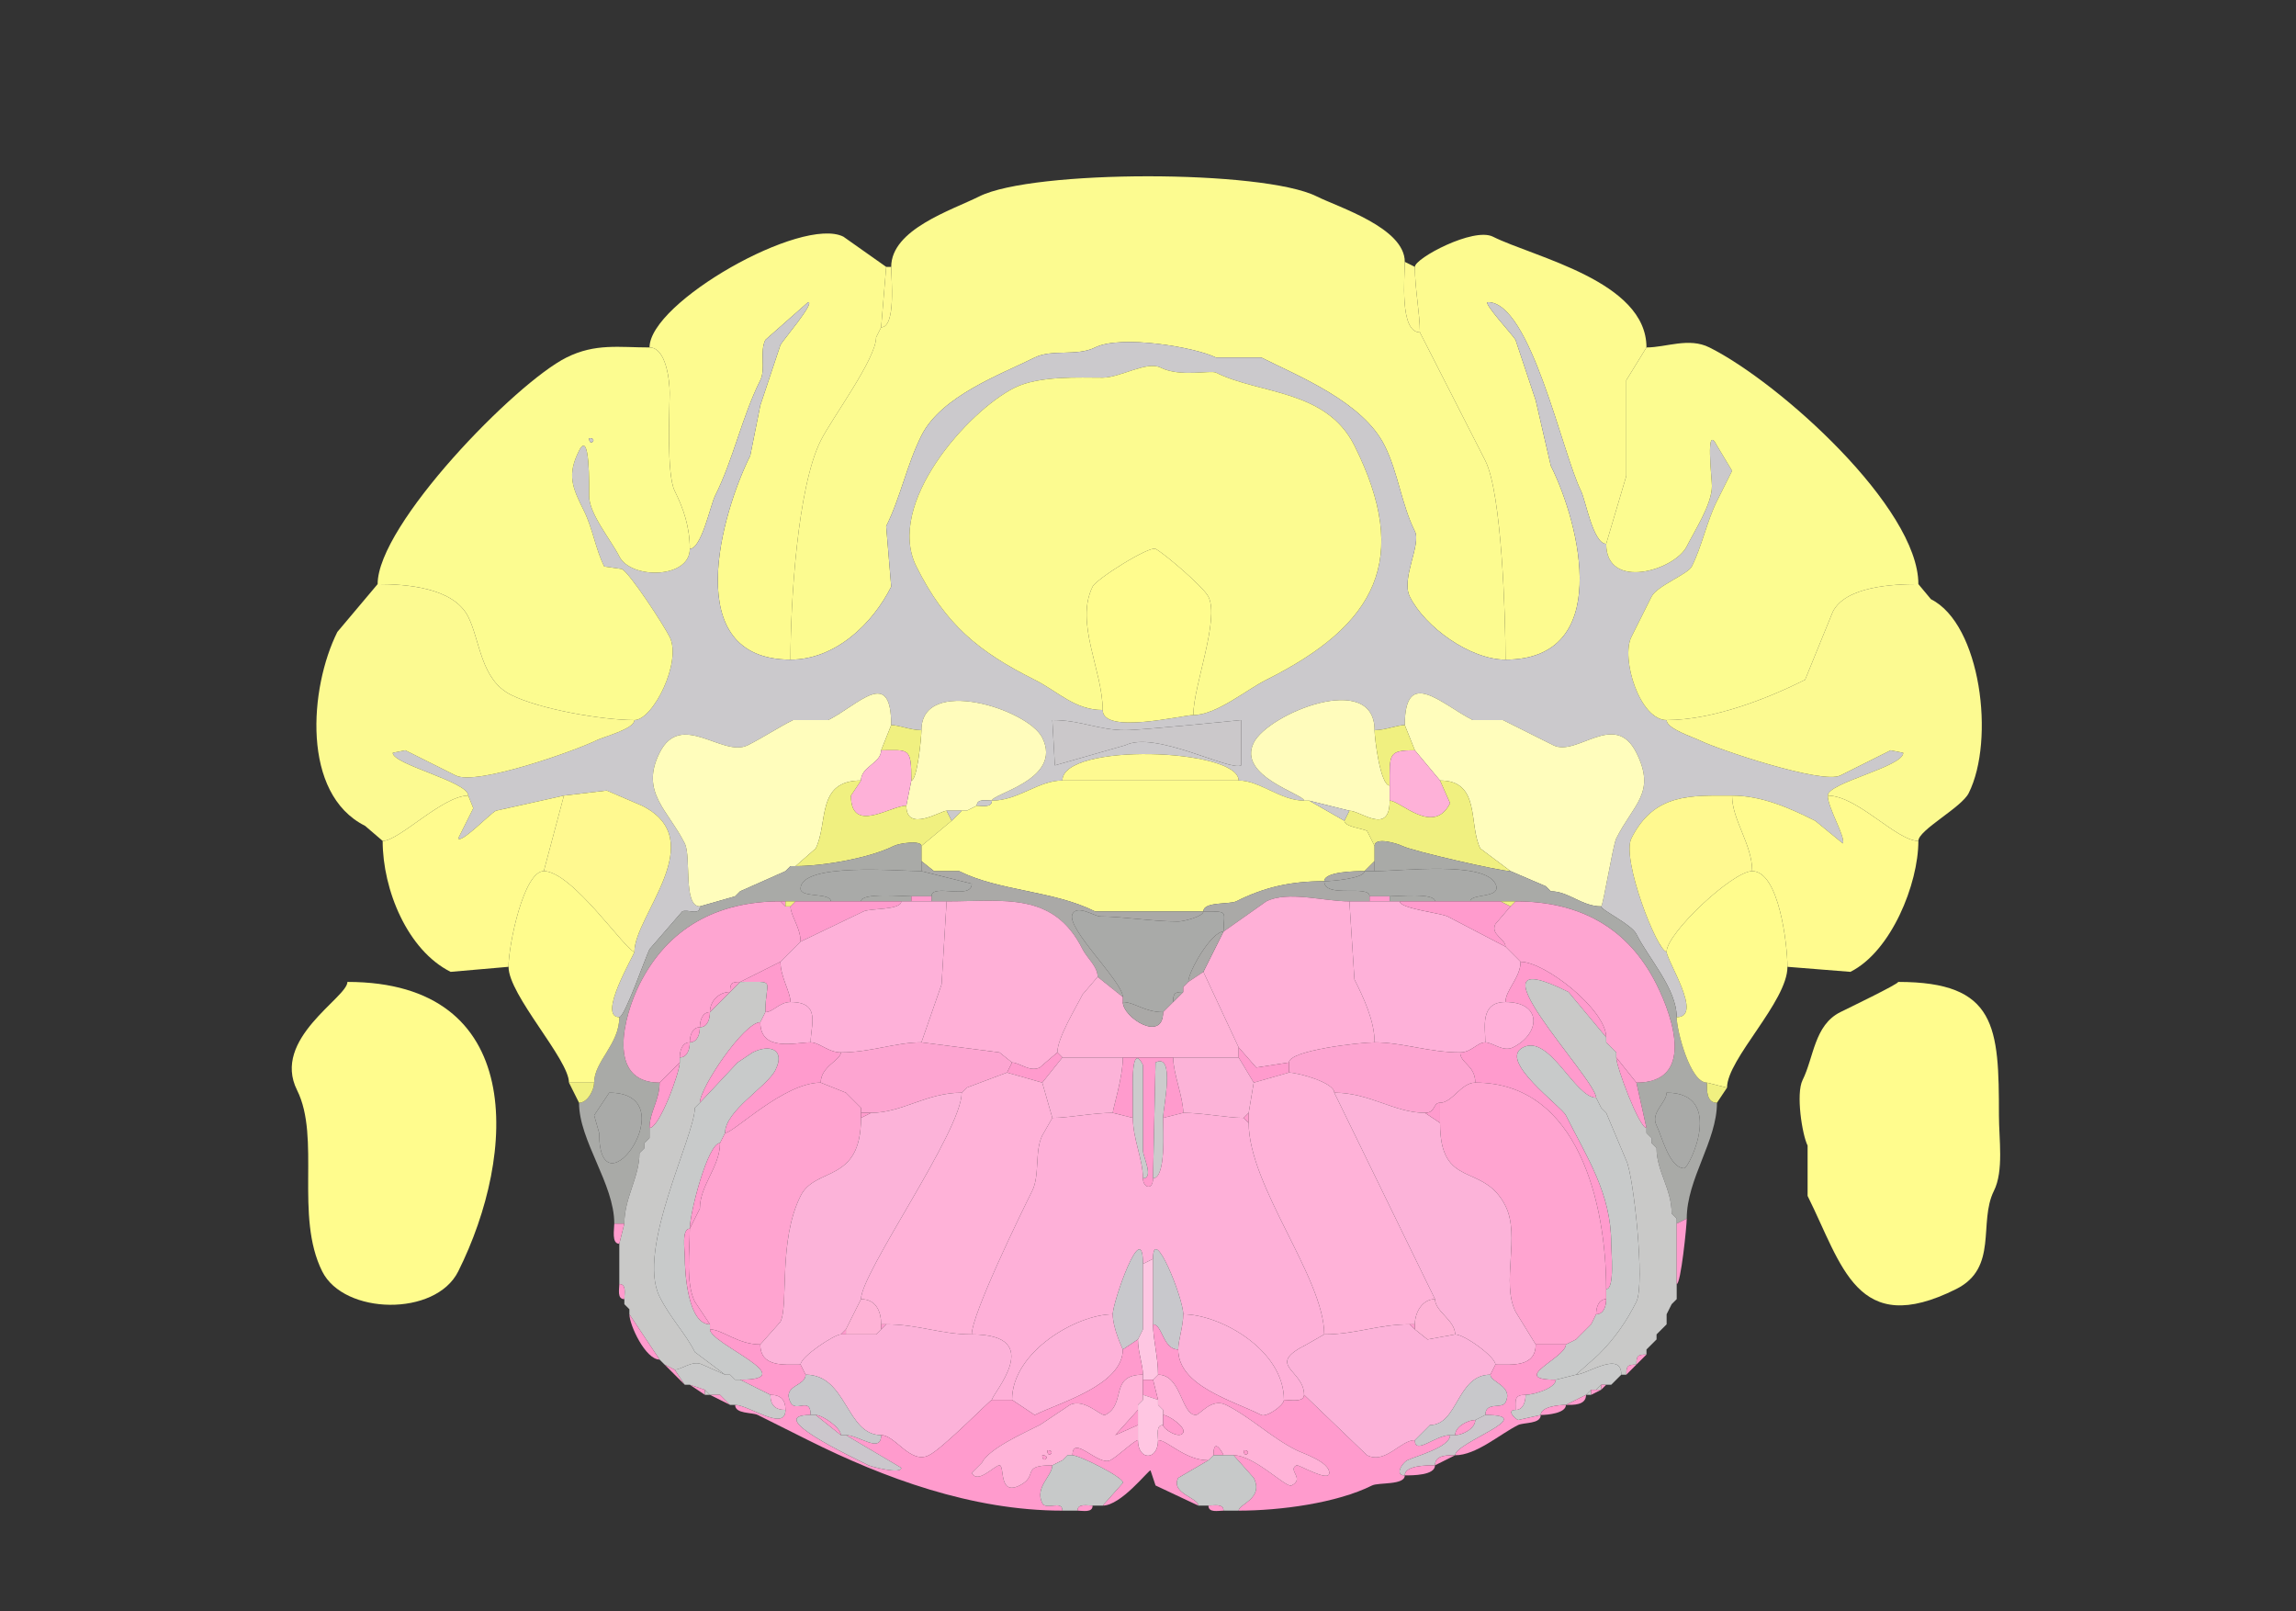 <svg xmlns="http://www.w3.org/2000/svg" viewBox="0 0 456 320"><rect x="0" y="0" width="456" height="320" fill="#333333" stroke="none"/><path fill="#FCFB90" id="CUL4, 5" d="M157 131c8.958 0 16.334-7.167 20-14.5l-1-12c2.85-5.7 4.085-12.17 7-18 3.95-7.9 15.907-12.203 22.5-15.5 3.442-1.721 8.366-.183 12-2 5.086-2.543 19.863-.069 24 2h9c7.709 3.854 20.177 8.854 24.5 17.5 2.688 5.375 3.334 11.668 6 17 1.324 2.648-2.806 9.388-1 13 2.984 5.969 11.92 12.5 19 12.5 0-8.728-.729-32.957-4-39.5L282 66c-4.1 0-3-11.086-3-14 0-6.766-13.207-10.854-17.5-13-10.645-5.322-56.361-5.32-67 0-5.503 2.751-17.5 6.534-17.5 14 0 2.293.983 12-2 12l-1 2c0 4.272-8.77 16.04-11 20.5-4.648 9.296-6 32.245-6 43.5Z"/><path fill="#FDFB8F" id="SIM" d="M137 109c2.315 0 4.127-8.754 5-10.5 3.703-7.406 5.332-15.664 9-23 1.12-2.24-.165-5.67 1-8l8.5-7.5c1.475 0-5.069 7.638-5.5 8.5l-4 12-2 10c-5.64 11.281-14.197 40.5 8 40.5 0-11.255 1.352-34.204 6-43.5 2.23-4.46 11-16.228 11-20.5l1-2 1-12-8.5-6c-8.266-4.133-38.5 13.038-38.5 22 3.272 0 4 6.527 4 9 0 3.434-.66 16.18 1 19.5 1.763 3.527 3 7.215 3 11.5ZM319 108c-2.603 0-4.076-8.652-5-10.5-3.741-7.481-10.007-37.5-18.5-37.5-1.12 0 5.116 6.731 5.5 7.5l4 12 3 13c5.93 11.859 12.311 38.5-9 38.5 0-8.728-.729-32.957-4-39.5L282 66c0-3.823-1-8.586-1-13 0-1.722 11.653-7.923 15.5-6 8.201 4.1 30.5 8.814 30.5 22l-4 6.5v19l-4 13.5Z"/><path fill="#FEFA90" id="DEC" d="M281 53c0 4.414 1 9.177 1 13-4.1 0-3-11.086-3-14l2 1ZM177 53c0 2.293.983 12-2 12l1-12h1Z"/><path fill="#CBC9CC" id="arb" fill-rule="evenodd" d="m209 143 .5 9 14-4c5.91-2.955 20.639 5.181 23 4v-9c-.01-.005-19.552 2-23 2-5.381 0-8.797-2-14.5-2m122 46c0 1.759 7.381 13 2 13 0-5.66-5.574-11.648-8-16.5-.974-1.949-7-4.77-7-5.5.376 0 2.334-12.168 3-13.5 3.418-6.837 7.973-9.054 4-17-4.271-8.543-11.793.853-16.5-1.5l-10-5h-6c-6.076-3.038-13.5-10.772-13.5 1-1.564 0-3.876 1-6 1 0-11.902-21.102-3.296-24 2.5-3.325 6.65 10 10.209 10 11.5-4.687 0-8.779-4-13-4 0-6.391-35-7.576-35 0-4.799 0-8.786 4-14 4 0-1.389 14.143-4.214 10-12.5-2.852-5.704-24-12.376-24-1.5-2.124 0-4.436-1-6-1 0-11.696-6.524-3.988-12.5-1h-7c-3.152 1.576-5.87 3.435-9 5-4.99 2.495-13.25-7-17.5 1.5-3.919 7.837 1.671 11.341 5 18 1.344 2.688-.383 12.5 3 12.5 0 1.951-2.454.477-3.5 1l-6.5 7.5c-.831 1.663-4.919 13.5-6 13.5-4.477 0 3-12.422 3-13 0-7.178 15.265-22.117 1.5-29l-7-3-8.5 1-13.5 3c-1.17.585-6.953 6.595-7.5 5.5l3-6-1-2.5c0-2.767-15-6.159-15-8.5l2.5-.5 10 5c4.2 2.1 24.086-5.043 28-7 1.35-.675 7.5-2.239 7.5-4 3.69 0 9.466-11.567 7-16.5-1.224-2.447-7.918-12.709-9.5-13.5l-3.5-.5c-1.698-3.395-2.334-7.668-4-11-2.38-4.76-3.412-7.177-1-12 2.211-4.421 2 7.162 2 9 0 3.555 4.433 8.866 6 12 2.286 4.572 14 4.459 14-1.5 2.315 0 4.127-8.754 5-10.5 3.703-7.406 5.332-15.664 9-23 1.12-2.24-.165-5.67 1-8l8.5-7.5c1.475 0-5.069 7.638-5.5 8.5l-4 12-2 10c-5.64 11.281-14.197 40.5 8 40.5 8.958 0 16.334-7.167 20-14.5l-1-12c2.85-5.7 4.085-12.17 7-18 3.95-7.9 15.907-12.203 22.5-15.5 3.442-1.721 8.366-.183 12-2 5.086-2.543 19.863-.069 24 2h9c7.709 3.854 20.177 8.854 24.5 17.5 2.688 5.375 3.334 11.668 6 17 1.324 2.648-2.806 9.388-1 13 2.984 5.969 11.92 12.5 19 12.5 21.311 0 14.93-26.641 9-38.5l-3-13-4-12c-.384-.769-6.62-7.5-5.5-7.5 8.493 0 14.759 30.019 18.5 37.5.924 1.848 2.397 10.5 5 10.5 0 9.355 13.612 5.276 16 .5 1.585-3.17 5-8.343 5-12 0-1.415-1.356-12.712 1-8l3 5-3 6c-2.001 4.002-2.954 8.908-5 13-.771 1.543-6.916 3.832-8 6l-4 8c-2.127 4.254 1.654 16.5 7 16.5 0 1.727 5.244 3.372 6.5 4 3.588 1.794 24.402 8.799 28 7l10-5 2.5.5c0 2.796-15 5.935-15 8.5 0 2.4 3.602 8.297 3 9.5l-5.5-4.5c-4.989-2.494-10.533-5-16.5-5-8.042 0-15.455-.589-20 8.5-2.034 4.067 5.15 22.5 7 22.5m-112-48c-5.568 0-8.903-3.701-13.5-6-11.234-5.617-17.765-11.031-23.5-22.5-6.219-12.437 10.247-30.873 19.5-35.5 4.839-2.42 12.896-2 17.5-2 3.477 0 8.755-3.373 11.5-2 3.932 1.966 9.921.46 11 1 8.66 4.33 21.897 3.294 27.5 14.5 11.255 22.51 4.422 35.539-17.5 46.5-4.026 2.013-9.917 7-14.5 7-2.088 0-18 3.932-18-1Z"/><path fill="#FEFA90" id="DEC" d="m175 65-1 2 1-2Z"/><path fill="#FCFC90" id="ANcr1" fill-rule="evenodd" d="M117 87c0 1.93 1.93 0 0 0m-42 29c5.641 0 15.08.661 18 6.5 2.375 4.751 2.439 12.469 8.5 15.5 5.695 2.848 18.065 5 24.5 5 3.69 0 9.466-11.567 7-16.5-1.224-2.447-7.918-12.709-9.5-13.5l-3.5-.5c-1.698-3.395-2.334-7.668-4-11-2.38-4.76-3.412-7.177-1-12 2.211-4.421 2 7.162 2 9 0 3.555 4.433 8.866 6 12 2.286 4.572 14 4.459 14-1.5 0-4.285-1.237-7.973-3-11.5-1.66-3.32-1-16.066-1-19.5 0-2.473-.728-9-4-9-5.969 0-10.754-.873-16.5 2-10.147 5.073-37.5 33.192-37.5 45Z"/><path fill="#FCFC90" id="ANcr1" d="M381 116c-4.969 0-14.466.432-17 5.5l-5.5 13.5c-7.177 3.588-18.114 8-27.5 8-5.346 0-9.127-12.246-7-16.5l4-8c1.084-2.168 7.229-4.457 8-6 2.046-4.092 2.999-8.998 5-13l3-6-3-5c-2.356-4.712-1 6.585-1 8 0 3.657-3.415 8.83-5 12-2.388 4.776-16 8.855-16-.5l4-13.5v-19l4-6.5c3.948 0 8.405-2.047 12.5 0 13.998 6.999 41.5 31.825 41.5 47Z"/><path fill="#FCFB90" id="CUL4, 5" d="M219 141c-5.568 0-8.903-3.701-13.5-6-11.234-5.617-17.765-11.031-23.5-22.5-6.219-12.437 10.247-30.873 19.5-35.5 4.839-2.42 12.896-2 17.5-2 3.477 0 8.755-3.373 11.5-2 3.932 1.966 9.921.46 11 1 8.66 4.33 21.897 3.294 27.5 14.5 11.255 22.51 4.422 35.539-17.5 46.5-4.026 2.013-9.917 7-14.5 7 0-5.797 5.276-18.948 3-23.5-.987-1.973-8.901-8.7-10.5-9.5-1.243-.621-11.717 5.933-12.5 7.5-3.571 7.142 2 16.646 2 24.5Z"/><path fill="#CBC9CC" id="arb" d="M117 87c0 1.93 1.93 0 0 0Z"/><path fill="#FFFC8E" id="CENT3" d="M219 141c0 4.932 15.912 1 18 1 0-5.797 5.276-18.948 3-23.5-.987-1.973-8.901-8.7-10.5-9.5-1.243-.621-11.717 5.933-12.5 7.5-3.571 7.142 2 16.646 2 24.5Z"/><path fill="#FCFA91" id="ANcr2" d="M93 158c-5.094 0-13.711 9-17 9l-3.5-3c-12.682-6.341-11.04-27.42-5.5-38.5l8-9.5c5.641 0 15.08.661 18 6.5 2.375 4.751 2.439 12.469 8.5 15.5 5.695 2.848 18.065 5 24.5 5 0 1.761-6.15 3.325-7.5 4-3.914 1.957-23.8 9.1-28 7l-10-5-2.5.5c0 2.341 15 5.733 15 8.5ZM363 158c5.919 0 13.638 9 18 9 0-2.17 8.555-6.61 10-9.5 5.282-10.564 2.383-33.559-7.5-38.5l-2.5-3c-4.969 0-14.466.432-17 5.5l-5.5 13.5c-7.177 3.588-18.114 8-27.5 8 0 1.727 5.244 3.372 6.5 4 3.588 1.794 24.402 8.799 28 7l10-5 2.5.5c0 2.796-15 5.935-15 8.5Z"/><path fill="#FFFDBC" id="IP" d="m146 178-7 2c-3.383 0-1.656-9.812-3-12.5-3.329-6.659-8.919-10.163-5-18 4.25-8.5 12.51.995 17.5-1.5 3.13-1.565 5.848-3.424 9-5h7c5.976-2.988 12.5-10.696 12.5 1l-2 5c0 2.58-4 3.211-4 6-8.958 0-6.463 8.427-9 13.5l-4 3.5h-1l-1 1-9 4-1 1ZM308 177c3.541 0 6.145 3 10 3 .376 0 2.334-12.168 3-13.5 3.418-6.837 7.973-9.054 4-17-4.271-8.543-11.793.853-16.5-1.5l-10-5h-6c-6.076-3.038-13.5-10.772-13.5 1l2 5 5 6c8.152 0 5.608 8.716 8 13.5l6 4.5 7 3 1 1Z"/><path fill="#FFFCBC" id="FN" d="M191 161h1l2-1c0-1.473 1.952-1 3-1 0-1.389 14.143-4.214 10-12.5-2.852-5.704-24-12.376-24-1.5 0 1.495-.84 10-2 10l-1 5c0 5.43 6.892 1 8 1h3ZM276 159c0 7-5.77 2-8 2l-8-2h-1c0-1.291-13.325-4.85-10-11.5 2.898-5.796 24-14.402 24-2.5 0 1.588 1.129 11 3 11v3Z"/><path fill="#CBC8CA" id="cbc" d="m209 143 .5 9 14-4c5.91-2.955 20.639 5.181 23 4v-9c-.01-.005-19.552 2-23 2-5.381 0-8.797-2-14.5-2Z"/><path fill="#F0F080" id="CB" d="M175 149c5.453 0 6-.757 6 6 1.16 0 2-8.505 2-10-2.124 0-4.436-1-6-1l-2 5ZM281 149c-5.362 0-5 .725-5 7-1.871 0-3-9.412-3-11 2.124 0 4.436-1 6-1l2 5Z"/><path fill="#FEB1D8" id="ICB" d="m181 155-1 5c-3.133 0-11 5.744-11-2l2-3c0-2.789 4-3.42 4-6 5.453 0 6-.757 6 6ZM276 156v3c2.146 0 8.716 7.069 12 .5l-2-4.5-5-6c-5.362 0-5 .725-5 7Z"/><path fill="#FEFA91" id="LING" d="M211 155h35c0-6.391-35-7.576-35 0Z"/><path fill="#F0F080" id="CB" d="M183 168c0-1.168-4.366-.567-5.5 0-4.809 2.405-13.966 4-19.5 4l4-3.5c2.537-5.073.042-13.5 9-13.5l-2 3c0 7.744 7.867 2 11 2 0 5.43 6.892 1 8 1l1 2-6 5Z"/><path fill="#FDFC8F" id="NOD" d="M263 175c-6.79 0-11.944 1.222-17.5 4-1.3.65-6.5.007-6.5 2h-21.5c-8.341-4.17-19.029-4.014-27-8h-5l-2.5-2v-3l6-5 1-1 1-1h1l2-1c1.048 0 3 .473 3-1 5.214 0 9.201-4 14-4h35c4.221 0 8.313 4 13 4h1l7 4c0 1.183 3.57 1.535 4.5 2l1.5 3v3l-2 2c-1.775 0-8 .069-8 2Z"/><path fill="#F0F080" id="CB" d="M273 168c0-1.9 4.565-.468 5.5 0 2.036 1.018 19.412 5 21.5 5l-6-4.5c-2.392-4.784.152-13.5-8-13.5l2 4.5c-3.284 6.569-9.854-.5-12-.5 0 7-5.77 2-8 2l-1 2c0 1.183 3.57 1.535 4.5 2l1.5 3Z"/><path fill="#FFF990" id="COPY" d="M108 173c5.653 0 16.393 16 18 16 0-7.178 15.265-22.117 1.5-29l-7-3-8.5 1-4 15ZM348 173c-3.854 0-17 12.31-17 16-1.85 0-9.034-18.433-7-22.5 4.545-9.089 11.958-8.5 20-8.5 0 4.876 4 9.651 4 15Z"/><path fill="#FFFB8E" id="PRM" d="M108 173c-3.965 0-7 14.578-7 19l-11.5 1c-8.566-4.283-13.5-16.289-13.5-26 3.289 0 11.906-9 17-9l1 2.5-3 6c.547 1.095 6.33-4.915 7.5-5.5l13.5-3-4 15ZM348 173c5.337 0 7 14.695 7 19l12.5 1c8.109-4.054 13.5-17.468 13.5-26-4.362 0-12.081-9-18-9 0 2.4 3.602 8.297 3 9.5l-5.5-4.5c-4.989-2.494-10.533-5-16.5-5 0 4.876 4 9.651 4 15Z"/><path fill="#CBC9CC" id="arb" d="M197 159c-1.048 0-3-.473-3 1 1.048 0 3 .473 3-1ZM268 161l-1 2-7-4 8 2ZM194 160l-2 1 2-1ZM190 162l-1 1-1-2h3l-1 1Z"/><path fill="#F0F080" id="CB" d="m190 162-1 1 1-1Z"/><path fill="#A9AAA7" id="V4r" fill-rule="evenodd" d="m121 217-3 4.5 1 3.5c0 17.182 17.614-8 2-8m1 26h2c0-5.168 3-9.195 3-14l1-1v-1l1-1v-2c0-3.157 2-5.481 2-9-10.657 0-7.129-13.243-4-19.5 5.609-11.218 15.41-16.5 28-16.5h10c0-1.795-6-.646-6-2.5 0-5.29 19.599-3.5 24-3.5v-5c0-1.168-4.366-.567-5.5 0-4.809 2.405-13.966 4-19.5 4h-1l-1 1-9 4-1 1-7 2c0 1.951-2.454.477-3.5 1l-6.5 7.5c-.831 1.663-4.919 13.5-6 13.5 0 5.426-5 8.757-5 13 0 1.429-1.288 4-3 4 0 7.575 7 16.087 7 24ZM331 217c0 1.984-3.278 3.945-2 6.5 1.047 2.095 2.535 8.5 5.5 8.5.964 0 8.239-15-3.5-15m4 25-2 1v-1l-1-1c0-4.946-3-8.377-3-13l-1-1v-1l-1-1v-1l-2-9c11.415 0 7.522-12.456 4-19.5-5.664-11.327-15.293-16.5-28-16.5h-9c0-1.639 6.507-.486 5-3.5-2.275-4.551-18.486-2.5-24-2.5v-5c0-1.9 4.565-.468 5.5 0 2.036 1.018 19.412 5 21.5 5l7 3 1 1c3.541 0 6.145 3 10 3 0 .73 6.026 3.551 7 5.5 2.426 4.852 8 10.84 8 16.5 0 2.599 2.66 13 6 13 0 1.465-.109 4 2 4 0 7.593-6 15.113-6 23Z"/><path fill="#AAA9A7" id="V4" d="m218 194 5 4c0-3.059-11.39-13.719-10-16.5.952-1.903 4.487.5 5.5.5 4.497 0 10.358 1 15.5 1 1.041 0 5-.986 5-2h-21.5c-8.341-4.17-19.029-4.014-27-8h-5l-2.5-2v2l10 2.5c0 3.348-8-.182-8 2.5v1h3c11.393 0 21.262-1.977 27 9.5.895 1.79 3 3.403 3 5.5ZM271 173h2v-2l-2 2Z"/><path fill="#F0F080" id="CB" d="m157 172-1 1 1-1Z"/><path fill="#A9AAA8" id="chpl" d="M165 179h6c0-1.763 8.343-1 10-1h4c0-2.682 8 .848 8-2.5l-10-2.5c-4.401 0-24-1.79-24 3.5 0 1.854 6 .705 6 2.5ZM285 179h7c0-1.639 6.507-.486 5-3.5-2.275-4.551-18.486-2.5-24-2.5h-2c0 1.434-6.448 2-8 2 0 3.52 9 .576 9 3h4c1.574 0 9-.751 9 1Z"/><path fill="#FFFC8D" id="PFL" d="M113 215h5c0-4.243 5-7.574 5-13-4.477 0 3-12.422 3-13-1.607 0-12.347-16-18-16-3.965 0-7 14.578-7 19 0 5.608 12 18.378 12 23Z"/><path fill="#AAA9A7" id="V4" d="M271 173c-1.775 0-8 .069-8 2 1.552 0 8-.566 8-2Z"/><path fill="#FFFC8D" id="PFL" d="m339 215 4 1c0-5.688 12-17.095 12-24 0-4.305-1.663-19-7-19-3.854 0-17 12.31-17 16 0 1.759 7.381 13 2 13 0 2.599 2.66 13 6 13Z"/><path fill="#AAA9A7" id="V4" d="M239 181c5.244 0 4-.116 4 4l8.5-6c4.28-2.14 11.359 0 16.5 0h4v-1c0-2.424-9 .52-9-3-6.79 0-11.944 1.222-17.5 4-1.3.65-6.5.007-6.5 2Z"/><path fill="#F0F080" id="CB" d="m307 176 1 1-1-1ZM147 177l-1 1 1-1Z"/><path fill="#A9AAA7" id="V4r" d="M179 179h2v-1c-1.657 0-10-.763-10 1h8Z"/><path fill="#FF9BCD" id="MY" d="M181 179h4v-1h-4v1Z"/><path fill="#FFB0D7" id="MV" d="m210 209-3.5 3c-1.956.978-4.077-1-5.5-1l-2.5-2-15.5-2 4-11.5 1-16.5c11.393 0 21.262-1.977 27 9.5.895 1.79 3 3.403 3 5.5l-3 3.5c-1.311 2.621-5 8.622-5 11.5ZM246 208l3.5 4 6.5-1c0-2.417 14.17-4 17-4 0-4.269-2.189-8.878-4-12.5l-1-15.5c-5.141 0-12.22-2.14-16.5 0l-8.5 6-4 8 7 15Z"/><path fill="#FF9BCD" id="MY" d="M272 179h4v-1h-4v1Z"/><path fill="#A9AAA7" id="V4r" d="M278 179h7c0-1.751-7.426-1-9-1v1h2Z"/><path fill="#FEA5D1" id="DCO" d="m135 211-4 4c-10.657 0-7.129-13.243-4-19.5 5.609-11.218 15.41-16.5 28-16.5l1 1h1c0 1.835 2 4.235 2 7l-4 4-8 4c-1.747 0-2 .253-2 2-2.226 0-4 1.774-4 4-1.577 0-2 1.762-2 3-1.577 0-2 1.762-2 3-1.577 0-2 1.762-2 3v1Z"/><path fill="#FF9BCD" id="MY" d="M156 179v1l-1-1h1Z"/><path fill="#F0F080" id="CB" d="M156 180h1l1-1h-2v1Z"/><path fill="#FF9BCD" id="MY" d="M157 180c0 1.835 2 4.235 2 7l12.5-6c1.303-.652 7.5-.219 7.5-2h-21l-1 1Z"/><path fill="#FEB1D9" id="SPIV" d="M183 207c-5.139 0-10.086 2-16 2-2.518 0-4.286-2-6-2 0-3.463 2.134-8-4-8 0-1.996-2-4.985-2-8l4-4 12.5-6c1.303-.652 7.5-.219 7.5-2h9l-1 16.5-4 11.5ZM295 207c-1.624 0-2.75 2-5 2-6.236 0-11.483-2-17-2 0-4.269-2.189-8.878-4-12.5l-1-15.5h10c0 1.45 8.12 2.31 9.5 3l11.5 6 3 3c0 3.119-3 5.616-3 8-5.132 0-4 5.045-4 8Z"/><path fill="#FF9BCD" id="MY" d="m300 180-3 3.5c-1.058 2.116 2 2.898 2 4.5l-11.5-6c-1.38-.69-9.5-1.55-9.5-3h20l2 1Z"/><path fill="#F0F080" id="CB" d="m301 179-1 1-2-1h3Z"/><path fill="#FEA5D1" id="DCO" d="m321 210 4 5c11.415 0 7.522-12.456 4-19.5-5.664-11.327-15.293-16.5-28-16.5l-1 1-3 3.5c-1.058 2.116 2 2.898 2 4.5l3 3c4.882 0 17 9.55 17 15v1l2 2v1Z"/><path fill="#A9AAA8" id="chpl" d="m232 200-1 1c-3.73 0-5.657-2-8-2v-1c0-3.059-11.39-13.719-10-16.5.952-1.903 4.487.5 5.5.5 4.497 0 10.358 1 15.5 1 1.041 0 5-.986 5-2 5.244 0 4-.116 4 4-2.417 0-7 7.935-7 10l-1 1v1c-1.747 0-2 .253-2 2l-1 1Z"/><path fill="#AAA9A7" id="V4" d="m239 193-3 2c0-2.065 4.583-10 7-10l-4 8Z"/><path fill="#FF9BCD" id="MY" d="M157 199c-2.25 0-3.376 2-5 2 0-6.735 2.509-6-5-6l8-4c0 3.015 2 6.004 2 8ZM317 218c-4.246 0-9.211-12.644-14.5-10-5.136 2.568 7.573 11.647 8.5 13.5 4.135 8.27 9 15.485 9 25.5 0 1.574.751 9-1 9 0-16.651-5.409-41-26-41 0-3.454-3-3.835-3-6 2.25 0 3.376-2 5-2 1.423 0 3.544 1.978 5.5 1 5.481-2.741 5.807-9-1.5-9 0-2.384 3-4.881 3-8 4.882 0 17 9.55 17 15l-7.5-9c-22.034-11.017 5.5 17.209 5.5 21Z"/><path fill="#FFB3D7" id="PRP" d="M233 210h13v-2l-7-15-3 2-1 1v1l-2 2-1 1-1 1c0 6.127-8 1.085-8-2v-1l-5-4-3 3.5c-1.311 2.621-5 8.622-5 11.5l1 1h22Z"/><path fill="#C9C9C8" id="icp" d="M134 272c1.423 0 3.544-1.978 5.5-1l4.5 2-6-4.5c-1.876-3.752-4.832-6.663-7-11-4.682-9.363 7-31.893 7-37.5l1-1c0-3.033 8.79-16 12-16l1-2c0-6.735 2.509-6-5-6l-2 2-4 4c0 1.238-.423 3-2 3 0 1.238-.423 3-2 3 0 1.238-.423 3-2 3v1c0 1.91-4.003 13-6 13v2l-1 1v1l-1 1c0 4.805-3 8.832-3 14l-1 4v8c1.473 0 1 1.952 1 3v1l1 1v1l6 9 1 1 2 1ZM322 273h1c0-1.747.253-2 2-2 0-1.747.253-2 2-2v-1l1-1 1-1v-1l1-1 1-1v-2l1-2 1-1v-16l-1-1c0-4.946-3-8.377-3-13l-1-1v-1l-1-1v-1c-1.442 0-6-12.174-6-14v-1l-2-2v-1l-7.5-9c-22.034-11.017 5.5 17.209 5.5 21l1 2 1 1 4 9.5c1.411 2.822 3.763 24.473 2 28-1.911 3.822-4.229 7.229-7.5 10.5l-4.5 4c2.069 0 9-4.904 9 0Z"/><path fill="#FFFC8D" id="PFL" d="M69 195c0 3.124-15.113 11.274-10 21.5 4.731 9.463-.51 24.981 5 36 4.314 8.628 22.49 9.02 27 0 11.713-23.426 13.546-57.5-22-57.5Z"/><path fill="#FF9BCD" id="MY" d="M147 195c-1.747 0-2 .253-2 2l2-2Z"/><path fill="#AAA9A7" id="V4" d="m236 195-1 1 1-1Z"/><path fill="#FFFC8D" id="PFL" d="M377 195c0 .44-10.173 5.337-11.5 6-5.194 2.597-5.247 8.993-7.5 13.5-1.339 2.679-.105 10.79 1 13v10c6.861 13.723 9.721 28.389 29.5 18.5 8.457-4.229 4.364-13.228 7.5-19.5 1.989-3.978 1-10.284 1-15 0-17.592-.459-26.5-20-26.5Z"/><path fill="#FF9BCD" id="MY" d="M145 197c-2.226 0-4 1.774-4 4l4-4Z"/><path fill="#AAA9A7" id="V4" d="M235 197c-1.747 0-2 .253-2 2l2-2Z"/><path fill="#FFB0D9" id="x" d="M151 203c0 6.009 7.094 4 10 4 0-3.463 2.134-8-4-8-2.25 0-3.376 2-5 2l-1 2Z"/><path fill="#AAA9A7" id="V4" d="M223 199c2.343 0 4.27 2 8 2 0 6.127-8 1.085-8-2ZM233 199l-1 1 1-1Z"/><path fill="#FFB0D9" id="x" d="M299 199c7.307 0 6.981 6.259 1.5 9-1.956.978-4.077-1-5.5-1 0-2.955-1.132-8 4-8Z"/><path fill="#AAA9A7" id="V4" d="m232 200-1 1 1-1Z"/><path fill="#FF9BCD" id="MY" d="M141 201c-1.577 0-2 1.762-2 3 1.577 0 2-1.762 2-3ZM152 201l-1 2 1-2ZM139 219l7.5-8 3-2c3.441-1.721 6.523-.546 4.5 3.5-1.676 3.352-10 8.035-10 12.5 1.709 0 11.639-10 19-10 0-3.233 4-4.452 4-6-2.518 0-4.286-2-6-2-2.906 0-10 2.009-10-4-3.21 0-12 12.967-12 16ZM139 204c-1.577 0-2 1.762-2 3 1.577 0 2-1.762 2-3ZM137 207c-1.577 0-2 1.762-2 3 1.577 0 2-1.762 2-3Z"/><path fill="#FDA5D1" id="NTS" d="M171 221h2c6.202 0 10.98-4 18-4l1-1 8-3 1-2-2.5-2-15.5-2c-5.139 0-10.086 2-16 2 0 1.548-4 2.767-4 6l5 2 3 3v1ZM286 219c-1.481 0-.785 2-3 2-6.073 0-10.958-4-18-4 0-2.053-7.351-4-9-4v-2c0-2.417 14.17-4 17-4 5.517 0 10.764 2 17 2 0 2.165 3 2.546 3 6-2.83 0-4.54 4-7 4Z"/><path fill="#FF9BCD" id="MY" d="m319 207 2 2-2-2Z"/><path fill="#C8CACA" id="sptV" d="M146 274h1c12.649 0-6-7.154-6-10v-1c-4.291 0-5-9.831-5-13.5 0-1.278-.665-5.5 1-5.5 0-3.133 3.568-17 6-17l1-2c0-4.465 8.324-9.148 10-12.5 2.023-4.046-1.059-5.221-4.5-3.5l-3 2-7.5 8-1 1c0 5.607-11.682 28.137-7 37.5 2.168 4.337 5.124 7.248 7 11l6 4.5h1l1 1Z"/><path fill="#FF9BCD" id="MY" d="m256 213-7 2-3-5v-2l3.5 4 6.5-1v2Z"/><path fill="#C8CACA" id="sptV" d="m313 273-4 1c-9.537 0 2-4.338 2-7l2-1 1-1 1-1 1-1 1-2c1.577 0 2-1.762 2-3v-2c1.751 0 1-7.426 1-9 0-10.015-4.865-17.23-9-25.5-.927-1.853-13.636-10.932-8.5-13.5 5.289-2.644 10.254 10 14.5 10l1 2 1 1 4 9.5c1.411 2.822 3.763 24.473 2 28-1.911 3.822-4.229 7.229-7.5 10.5l-4.5 4Z"/><path fill="#FF9BCD" id="MY" d="m200 213 7 2 4-5-1-1-3.5 3c-1.956.978-4.077-1-5.5-1l-1 2ZM227 234c0 1.919 2 2.488 2 0l.5-23c3.998-1.999 1.5 8.973 1.5 11l4-1c0-3.109-2-7.814-2-11h-10c0 4.048-2 10.214-2 11l4 1v-5c0-.809-.399-10.298 2-5.5v17c0 1.21 2.239 5.5 0 5.5Z"/><path fill="#FCB3D8" id="PGRNd" d="M221 221c-3.962 0-8.688 1-12 1l-2-7 4-5h12c0 4.048-2 10.214-2 11ZM248 221l-1 1c-3.312 0-8.038-1-12-1 0-3.109-2-7.814-2-11h13l3 5-1 6Z"/><path fill="#FF9BCD" id="MY" d="m325 215 2 9c-1.442 0-6-12.174-6-14l4 5ZM131 215c0 3.519-2 5.843-2 9 1.997 0 6-11.09 6-13l-4 4Z"/><path fill="#CBCBCC" id="mlf" d="M225 222c0 4.228 2 8.235 2 12 2.239 0 0-4.29 0-5.5v-17c-2.399-4.798-2 4.691-2 5.5v5ZM231 222c0 2.264.627 12-2 12l.5-23c3.998-1.999 1.5 8.973 1.5 11Z"/><path fill="#FFB2D8" id="IRN" d="M176 263c6.44 0 10.778 2 17 2 0-3.995 9.69-23.881 12-28.5 1.544-3.088.456-7.912 2-11l2-3.5-2-7-7-2-8 3-1 1c0 7.661-20 35.713-20 41 2.96 0 4 2.399 4 5h1ZM280 263h1c0-2.313 1.452-5 4-5l-20-41c0-2.053-7.351-4-9-4l-7 2-1 6v2c0 12.607 15 30.795 15 42 6.229 0 10.664-2 17-2Z"/><path fill="#F0F080" id="CB" d="M118 215c0 1.429-1.288 4-3 4l-2-4h5Z"/><path fill="#FFA4D0" id="SPVO" d="M141 264c2.467 0 5.49 3 10 3l4-4.5c1.678-3.356-.49-16.021 4-25 2.95-5.899 12-2.402 12-15.5v-2l-3-3-5-2c-7.361 0-17.291 10-19 10l-1 2c0 4.728-4 8.359-4 13l-2 4c0 4.431-.858 10.783 1 14.5l3 4.5v1ZM305 267h6l2-1 1-1 1-1 1-1 1-2c0-1.238.423-3 2-3v-2c0-16.651-5.409-41-26-41-2.83 0-4.54 4-7 4v4c0 13.388 8.594 7.688 13 16.5 2.995 5.99-.907 15.185 2 21l4 6.5Z"/><path fill="#F0F080" id="CB" d="m343 216-2 3c-2.109 0-2-2.535-2-4l4 1Z"/><path fill="#FF9BCD" id="MY" d="m192 216-1 1 1-1Z"/><path fill="#A9AAA8" id="chpl" d="m121 217-3 4.5 1 3.5c0 17.182 17.614-8 2-8Z"/><path fill="#FF9BCD" id="MY" d="m168 217 3 3-3-3Z"/><path fill="#FCB3D9" id="PARN" d="M151 267c0 4.534 4.71 4 8 4 0-1.579 6.722-6 8-6l1-1 3-6c0-5.287 20-33.339 20-41-7.02 0-11.798 4-18 4l-2 1c0 13.098-9.05 9.601-12 15.5-4.49 8.979-2.322 21.644-4 25l-4 4.5ZM305 267c0 4.534-4.71 4-8 4 0-1.55-6.146-6-8-6 0-2.83-4-4.54-4-7l-20-41c7.042 0 11.927 4 18 4l3 2c0 13.388 8.594 7.688 13 16.5 2.995 5.99-.907 15.185 2 21l4 6.5Z"/><path fill="#A9AAA8" id="chpl" d="M331 217c0 1.984-3.278 3.945-2 6.5 1.047 2.095 2.535 8.5 5.5 8.5.964 0 8.239-15-3.5-15Z"/><path fill="#FF9BCD" id="MY" d="m139 219-1 1 1-1ZM283 221l3 2v-4c-1.481 0-.785 2-3 2ZM318 220l1 1-1-1ZM173 221l-2 1v-1h2Z"/><path fill="#FEB0D8" id="GRN" d="M197 278h4c0-9.619 12.929-17 20-17 0-2.44 6-19.607 6-10l2-1c0-7.172 6 7.775 6 11 7.276 0 20 7.032 20 17 1.145 0 4 .579 4-1 0-5.039-7.881-5.81.5-10l3.5-2c0-11.205-15-29.393-15-42l-1-1c-3.312 0-8.038-1-12-1l-4 1c0 2.264.627 12-2 12 0 2.488-2 1.919-2 0 0-3.765-2-7.772-2-12l-4-1c-3.962 0-8.688 1-12 1l-2 3.5c-1.544 3.088-.456 7.912-2 11-2.31 4.619-12 24.505-12 28.5 14.926 0 4 11.831 4 13Z"/><path fill="#FF9BCD" id="MY" d="m247 222 1 1v-2l-1 1ZM144 225l-1 2 1-2ZM327 225l1 1-1-1ZM129 226l-1 1 1-1ZM143 227c-2.432 0-6 13.867-6 17l2-4c0-4.641 4-8.272 4-13ZM328 227l1 1-1-1ZM128 228l-1 1 1-1ZM332 241l1 1-1-1ZM333 243v12c.835 0 2-11.646 2-13l-2 1ZM124 243l-1 4c-1.579 0-1-2.855-1-4h2ZM137 244c-1.665 0-1 4.222-1 5.5 0 3.669.709 13.5 5 13.5l-3-4.5c-1.858-3.717-1-10.069-1-14.5Z"/><path fill="#C8C8CC" id="tspc" d="m226 266-3 2c0-.062-2-4.153-2-7 0-2.44 6-19.607 6-10v13l-1 2ZM229 263c1.872 0 1.926 5 5 5 0-1.819 1-4.591 1-7 0-3.225-6-18.172-6-11v13Z"/><path fill="#FEC6E2" id="RO" d="M227 274h2l1-1c0-3.51-1-7.022-1-10v-13l-2 1v13l-1 2c0 2.409 1 5.181 1 7v1Z"/><path fill="#FF9BCD" id="MY" d="M123 255c1.473 0 1 1.952 1 3-1.473 0-1-1.952-1-3Z"/><path fill="#FEB3D6" id="AMBd" d="M168 265h6l1-1v-1c0-2.601-1.04-5-4-5l-3 6v1ZM281 264l2.5 2 5.5-1c0-2.83-4-4.54-4-7-2.548 0-4 2.687-4 5v1Z"/><path fill="#FF9BCD" id="MY" d="M319 258c-1.577 0-2 1.762-2 3 1.577 0 2-1.762 2-3ZM333 258l-1 1 1-1ZM124 259l1 1-1-1ZM332 259l-1 2 1-2Z"/><path fill="#FDB2D9" id="MARN" d="M223 268c0 7.093-12.636 10.568-17.5 13l-4.5-3c0-9.619 12.929-17 20-17 0 2.847 2 6.938 2 7ZM234 268c0 7.224 10.704 10.102 16.5 13 1.011.505 4.5-1.869 4.5-3 0-9.968-12.724-17-20-17 0 2.409-1 5.181-1 7Z"/><path fill="#FF9BCD" id="MY" d="m125 261 6 9c-2.82 0-6-6.897-6-9ZM317 261l-1 2 1-2ZM176 263l-1 1v-1h1Z"/><path fill="#FCB2D9" id="PGRNl" d="M197 278c-.324 0-9.694 9.597-12.5 11-3.716 1.858-6.65-4-9.5-4-7.002 0-6.734-12-15-12l-1-2c0-1.579 6.722-6 8-6h7l1-1 1-1c6.44 0 10.778 2 17 2 14.926 0 4 11.831 4 13Z"/><path fill="#FF9BCD" id="MY" d="M279 293c0 1.993-5.2 1.35-6.5 2-7.009 3.505-18.274 5-26.5 5 0-1.31 5.063-2.373 3-6.5l-4-4.5c4.149 0 10.417 6.542 11.5 6 2.73-1.365-.885-3.058 1-4 .432-.216 6.5 3.475 6.5 1.5 0-2.212-5.313-3.907-6.5-4.5-5.041-2.521-9.063-6.532-14-9-2.902-1.451-5.199 2-6 2-2.944 0-2.833-8-7.5-8 0-3.51-1-7.022-1-10 1.872 0 1.926 5 5 5 0 7.224 10.704 10.102 16.5 13 1.011.505 4.5-1.869 4.5-3 1.145 0 4 .579 4-1l12.5 12c3.661 1.831 6.626-3 9.5-3 0 3.027 4.088-1 7-1 0 2.441-6.845 4.173-8.5 5-.987.493-2.617 3-.5 3Z"/><path fill="#FCB2D9" id="PGRNl" d="m282 285-1 1c-2.874 0-5.839 4.831-9.5 3L259 277c0-5.039-7.881-5.81.5-10l3.5-2c6.229 0 10.664-2 17-2l1 1 2.5 2 5.5-1c1.854 0 8 4.45 8 6l-1 2c-6.684 0-6.405 10-12 10l-1 1-1 1Z"/><path fill="#FF9BCD" id="MY" d="M281 263v1l-1-1h1ZM316 263l-1 1 1-1ZM331 263l-1 1 1-1ZM209 291c0 2.099-3.558 4.383-2 7.5.749 1.498 4-.705 4 1.5-17.967 0-35.47-6.485-50.5-14l-10-5c-1.119-.559-4.5-.155-4.5-2 2.688 0 10 5.427 10 1 0-2.041-.959-3-3-3l-6-3c12.649 0-6-7.154-6-10 2.467 0 5.49 3 10 3 0 4.534 4.71 4 8 4l1 2c0 2.332-4.722 2.057-3 5.5 1.063 2.126 4-1.28 4 2.5-9.596 0 8.169 8.335 11.5 10 .464.232 6.5 1.849 6.5.5l-11-6.5c2.591 0 7 3.756 7 0 2.85 0 5.784 5.858 9.5 4 2.806-1.403 12.176-11 12.5-11h4l4.5 3c4.864-2.432 17.5-5.907 17.5-13l3-2c0 2.409 1 5.181 1 7-6.77 0-3.196 5.848-7.5 8-.758.379-4.167-3.416-7-2l-6 4c-3.193 1.597-10.09 4.68-11.5 7.5l-2 2c1.173 2.346 4.51-1.5 5.5-1.5 1.109 0-.27 6.135 4 4 3.89-1.945.066-4 6.5-4Z"/><path fill="#FF9BCD" id="MY" d="M167 265h1v-1l-1 1ZM175 264l-1 1 1-1ZM227 264l-1 2 1-2ZM315 264l-1 1 1-1ZM330 264l-1 1 1-1ZM314 265l-1 1 1-1ZM313 266l-2 1 2-1ZM329 266l-1 1 1-1ZM306 281c0 1.845-3.381 1.441-4.5 2-3.629 1.814-8.311 6-12.5 6 0-2.558 16.923-8 6-8 0-2.73 3.306-1.112 4-2.5 1.634-3.269-3-3.957-3-5.5l1-2c3.29 0 8 .534 8-4h6c0 2.662-11.537 7-2 7 0 1.662-4.357 3-6 3-2.293 0-2 .997-2 3-1.786 0-.315 1.592.5 2l4.5-1ZM328 267l-1 1 1-1ZM327 269c-1.747 0-2 .253-2 2l2-2ZM134 272l2 3-4-4 2 1Z"/><path fill="#C9CACA" id="sctd" d="M146 279c2.688 0 10 5.427 10 1-2.041 0-3-.959-3-3l-6-3h-1l-1-1h-1l-4.5-2c-1.956-.978-4.077 1-5.5 1l2 3h1l3 1 1 1h2l1 1 1 1h1ZM301 280c-1.786 0-.315 1.592.5 2l4.5-1c0-1.638 3.576-2 5-2l4-2 1-1h1l1-1h2l1-1 1-1c0-4.904-6.931 0-9 0l-4 1c0 1.662-4.357 3-6 3 0 1.238-.423 3-2 3Z"/><path fill="#FF9BCD" id="MY" d="M325 271c-1.747 0-2 .253-2 2l2-2Z"/><path fill="#C9C9C8" id="icp" d="m145 273 1 1-1-1Z"/><path fill="#C8C8CB" id="rust" d="M168 285c2.591 0 7 3.756 7 0-7.002 0-6.734-12-15-12 0 2.332-4.722 2.057-3 5.5 1.063 2.126 4-1.28 4 2.5h1c1.247 0 5 2.467 5 4h1Z"/><path fill="#FFB3D8" id="IO" fill-rule="evenodd" d="M207 289c0 1.93 1.93 0 0 0m1-1c0 1.93 1.93 0 0 0m3 2-2 1c-6.434 0-2.61 2.055-6.5 4-4.27 2.135-2.891-4-4-4-.99 0-4.327 3.846-5.5 1.5l2-2c1.41-2.82 8.307-5.903 11.5-7.5l6-4c2.833-1.416 6.242 2.379 7 2 4.304-2.152.73-8 7.5-8v5l-1 1v1l-4.5 5 4.5-2v3c-.656 0-4.138 3.319-5.5 4-2.352 1.176-7.5-5.233-7.5-1h-1l-1 1ZM247 288c0 1.93 1.93 0 0 0m-4 1h2c4.149 0 10.417 6.542 11.5 6 2.73-1.365-.885-3.058 1-4 .432-.216 6.5 3.475 6.5 1.5 0-2.212-5.313-3.907-6.5-4.5-5.041-2.521-9.063-6.532-14-9-2.902-1.451-5.199 2-6 2-2.944 0-2.833-8-7.5-8l-1 1 1 4v1l1 1v1c1.043 0 4.553 2.394 4 3.5-.693 1.386-4-.69-4-1.5-1.473 0-1 1.952-1 3 1.883 0 5.321 4 10 4l1-1c0-3.985 2-.143 2 0Z"/><path fill="#C8C8CB" id="rust" d="M288 285h1c0-1.712 2.571-3 4-3l2-1c0-2.73 3.306-1.112 4-2.5 1.634-3.269-3-3.957-3-5.5-6.684 0-6.405 10-12 10l-1 1-1 1-1 1c0 3.027 4.088-1 7-1Z"/><path fill="#FF9BCD" id="MY" d="m227 277 3 1-1-4h-2v3ZM321 274l-1 1 1-1ZM140 276v1l-3-2 3 1Z"/><path fill="#C9C9C8" id="icp" d="M317 276h1v-1l-1 1Z"/><path fill="#FF9BCD" id="MY" d="m319 275-1 1v-1h1Z"/><path fill="#C9C9C8" id="icp" d="M140 277h1l-1-1v1ZM315 277h1v-1l-1 1Z"/><path fill="#FF9BCD" id="MY" d="m318 276-2 1v-1h2ZM144 278l1 1-4-2h2l1 1Z"/><path fill="#C9C9C8" id="icp" d="m143 277 1 1-1-1Z"/><path fill="#FEB0D9" id="LRNp" d="M153 277c2.041 0 3 .959 3 3-2.041 0-3-.959-3-3Z"/><path fill="#FFC6E2" id="RPA" d="M226 286c0 4.12 4 4.12 4 0 0-1.048-.473-3 1-3v-3l-1-1v-1l-3-1v1l-1 1v7Z"/><path fill="#FEB0D9" id="LRNp" d="M303 277c-2.293 0-2 .997-2 3 1.577 0 2-1.762 2-3Z"/><path fill="#FF9BCD" id="MY" d="m315 277-4 2c1.465 0 4 .109 4-2ZM227 278l-1 1 1-1ZM230 279l1 1-1-1ZM311 279c-1.424 0-5 .362-5 2 1.424 0 5-.362 5-2ZM226 280l-4.5 5 4.5-2v-3Z"/><path fill="#CBC7CC" id="sctv" d="M167 285h1l11 6.5c0 1.349-6.036-.268-6.5-.5-3.331-1.665-21.096-10-11.5-10h1l5 4Z"/><path fill="#FF9BCD" id="MY" d="M162 281c1.247 0 5 2.467 5 4l-5-4ZM231 281c1.043 0 4.553 2.394 4 3.5-.693 1.386-4-.69-4-1.5v-2ZM295 281l-2 1 2-1Z"/><path fill="#CBC7CC" id="sctv" d="M285 291c-1.623 0-6 .005-6 2-2.117 0-.487-2.507.5-3 1.655-.827 8.5-2.559 8.5-5h1c1.429 0 4-1.288 4-3l2-1c10.923 0-6 5.442-6 8-1.465 0-4-.109-4 2Z"/><path fill="#FF9BCD" id="MY" d="M293 282c-1.429 0-4 1.288-4 3 1.429 0 4-1.288 4-3ZM284 283l-1 1 1-1ZM283 284l-1 1 1-1ZM282 285l-1 1 1-1ZM219 299c3.658 0 9.028-7 9.5-7l1 3 8.5 4c0-1.585-5.545-2.41-4-5.5l6-3.5c-4.679 0-8.117-4-10-4 0 4.12-4 4.12-4 0-.656 0-4.138 3.319-5.5 4-2.352 1.176-7.5-5.233-7.5-1 1.355 0 10.483 4.534 10 5.5l-4 4.5ZM241 289h2c0-.143-2-3.985-2 0ZM208 288c0 1.93 1.93 0 0 0ZM247 288c0 1.93 1.93 0 0 0ZM207 289c0 1.93 1.93 0 0 0ZM212 289l-1 1 1-1Z"/><path fill="#C7C9C9" id="py" d="M211 300h3c0-1.473 1.952-1 3-1h2l4-4.5c.483-.966-8.645-5.5-10-5.5h-1l-1 1-2 1c0 2.099-3.558 4.383-2 7.5.749 1.498 4-.705 4 1.5Z"/><path fill="#FF9BCD" id="MY" d="m241 289-1 1 1-1Z"/><path fill="#C7C9C9" id="py" d="M243 300h3c0-1.31 5.063-2.373 3-6.5l-4-4.5h-4l-1 1-6 3.5c-1.545 3.09 4 3.915 4 5.5h2c1.048 0 3-.473 3 1Z"/><path fill="#FF9BCD" id="MY" d="M289 289c-1.465 0-4-.109-4 2l4-2ZM211 290l-2 1 2-1ZM285 291c-1.623 0-6 .005-6 2 1.623 0 6-.005 6-2ZM217 299c-1.048 0-3-.473-3 1 1.048 0 3 .473 3-1ZM240 299c1.048 0 3-.473 3 1-1.048 0-3 .473-3-1Z"/></svg>